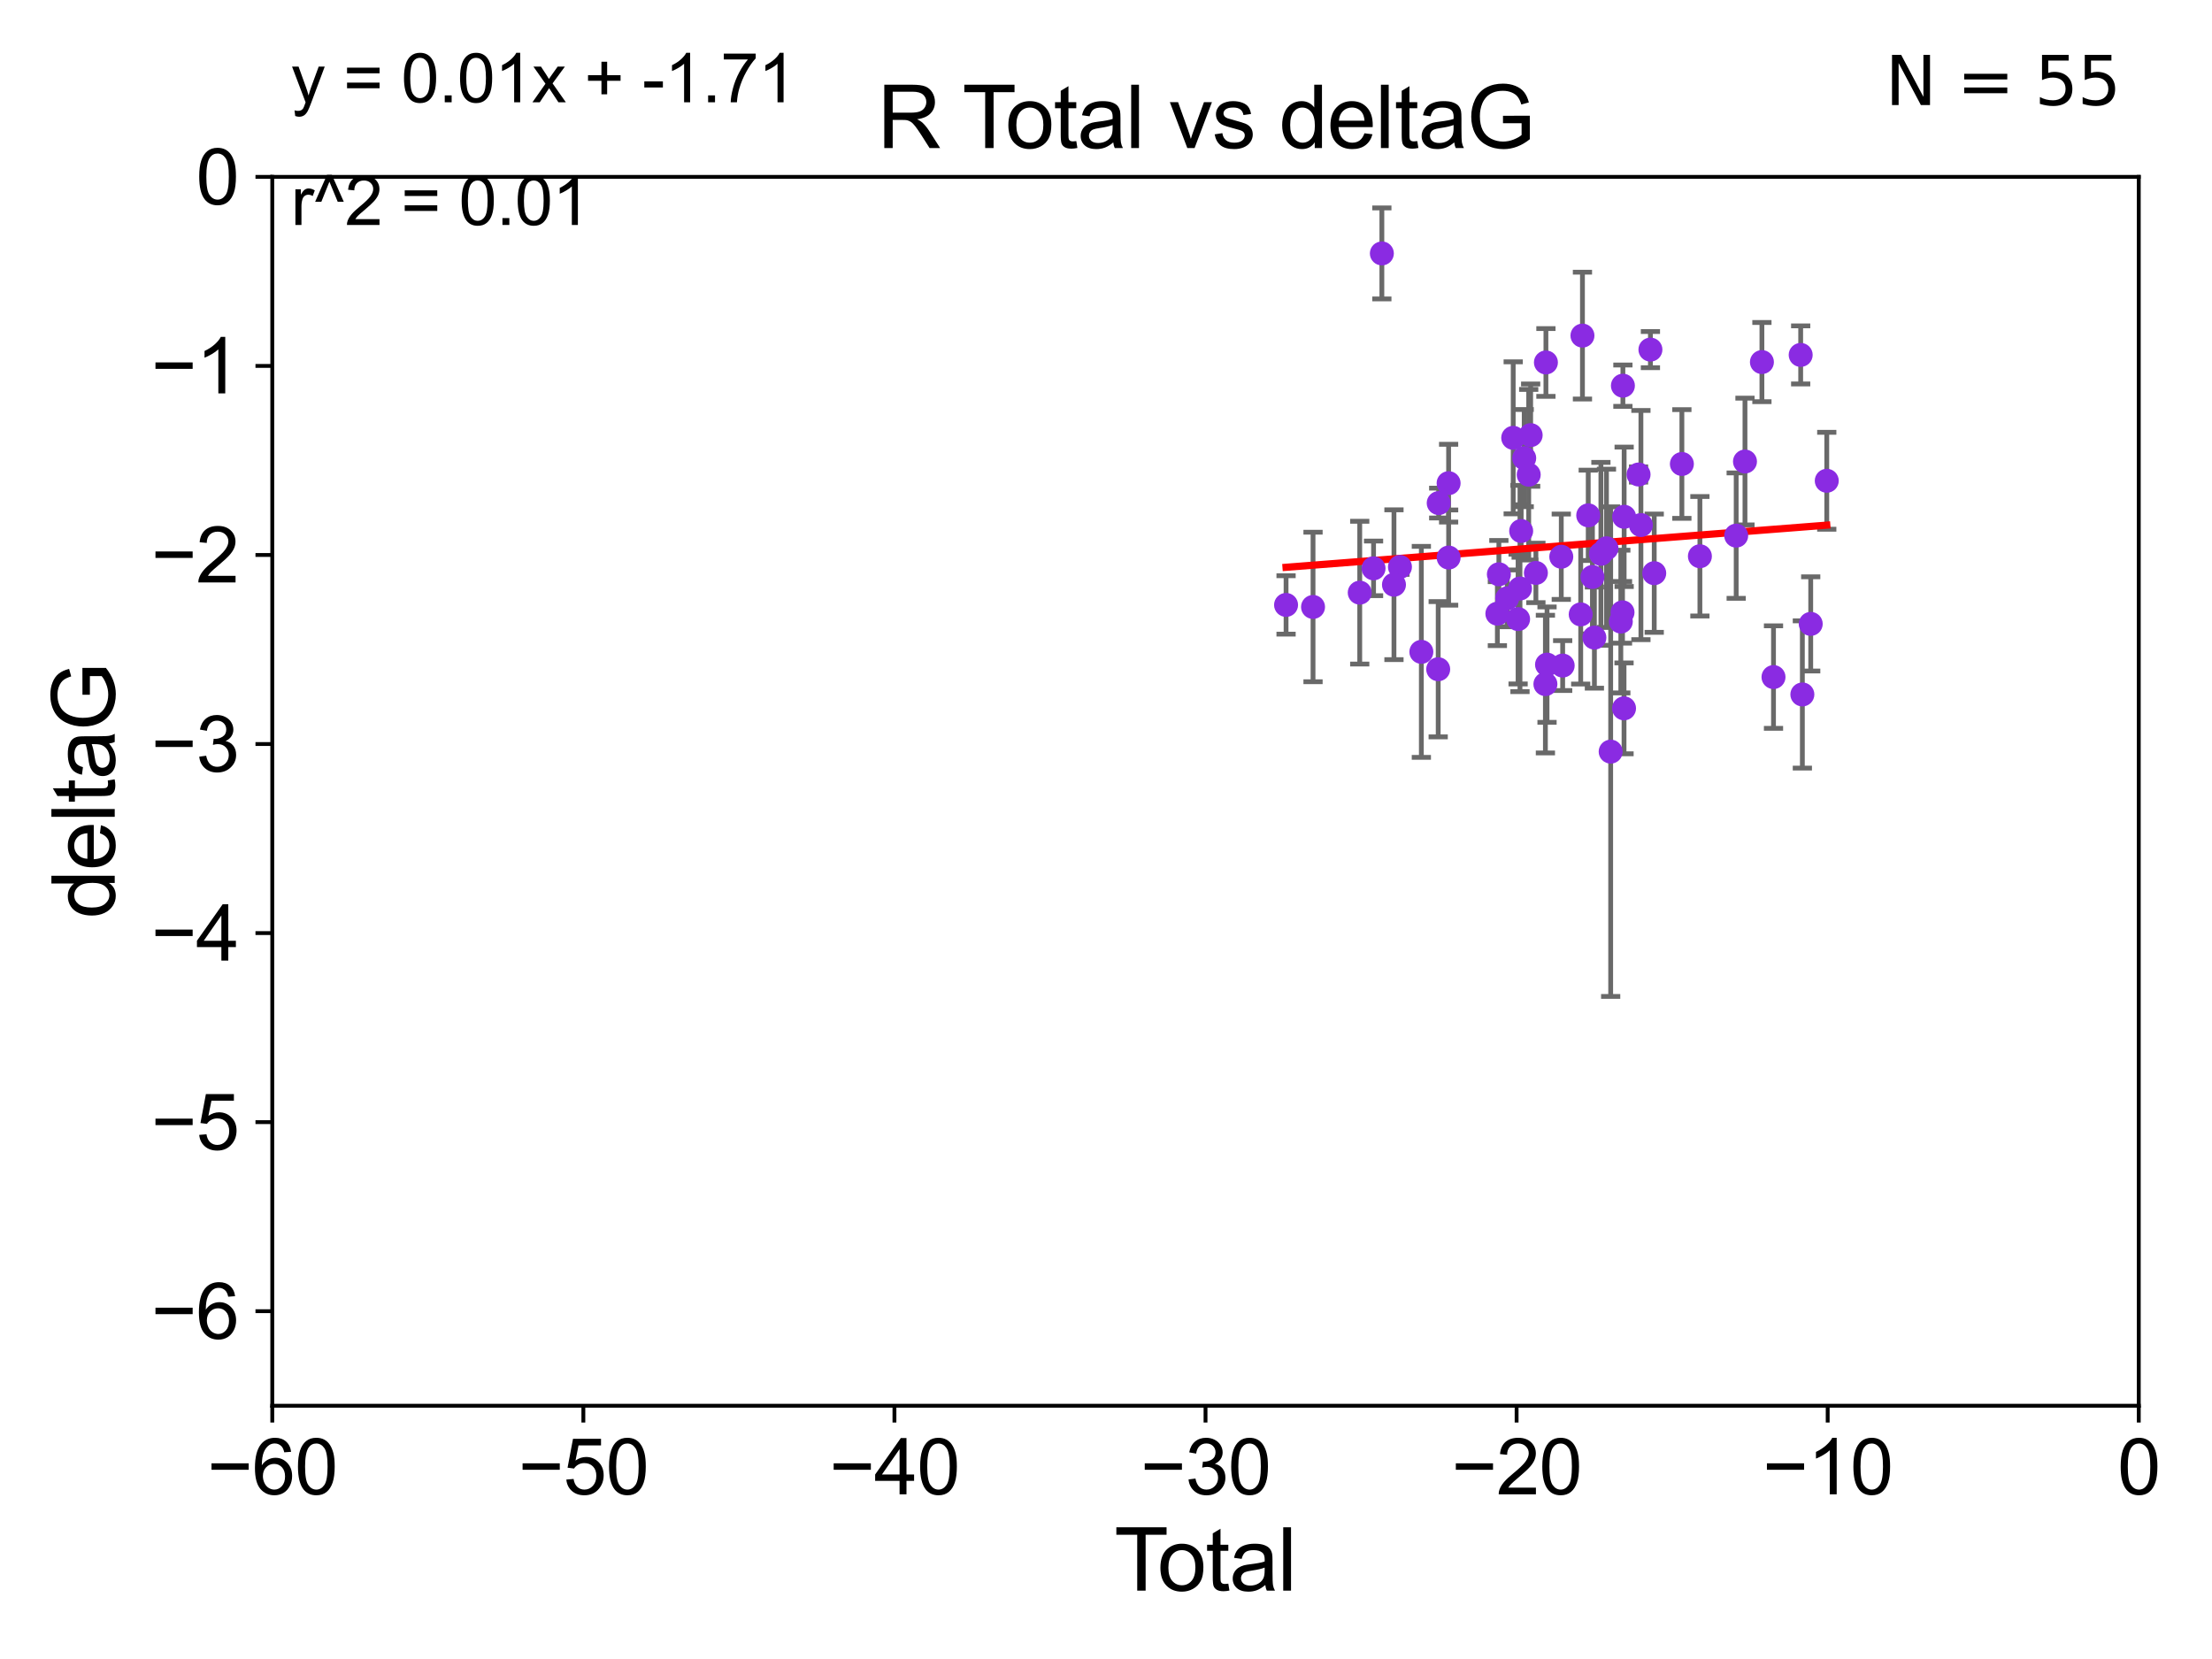 <?xml version="1.0" encoding="utf-8" standalone="no"?>
<!DOCTYPE svg PUBLIC "-//W3C//DTD SVG 1.1//EN"
  "http://www.w3.org/Graphics/SVG/1.1/DTD/svg11.dtd">
<svg xmlns:xlink="http://www.w3.org/1999/xlink" width="460.8pt" height="345.6pt" viewBox="0 0 460.8 345.6" xmlns="http://www.w3.org/2000/svg" version="1.1">
 <defs>
  <style type="text/css">*{stroke-linejoin: round; stroke-linecap: butt}</style>
 </defs>
 <g id="figure_1">
  <g id="patch_1">
   <path d="M 0 345.6 
L 460.8 345.6 
L 460.8 0 
L 0 0 
z
" style="fill: #ffffff"/>
  </g>
  <g id="axes_1">
   <g id="patch_2">
    <path d="M 56.72 292.84 
L 445.545 292.84 
L 445.545 36.842 
L 56.72 36.842 
z
" style="fill: #ffffff"/>
   </g>
   <g id="PathCollection_1">
    <defs>
     <path id="m595a3f036a" d="M 0 1.118 
C 0.297 1.118 0.581 1 0.791 0.791 
C 1 0.581 1.118 0.297 1.118 0 
C 1.118 -0.297 1 -0.581 0.791 -0.791 
C 0.581 -1 0.297 -1.118 0 -1.118 
C -0.297 -1.118 -0.581 -1 -0.791 -0.791 
C -1 -0.581 -1.118 -0.297 -1.118 0 
C -1.118 0.297 -1 0.581 -0.791 0.791 
C -0.581 1 -0.297 1.118 0 1.118 
z
" style="stroke: #8a2be2"/>
    </defs>
    <g clip-path="url(#p7a38d9aa46)">
     <use xlink:href="#m595a3f036a" x="267.91" y="126.019" style="fill: #8a2be2; stroke: #8a2be2"/>
     <use xlink:href="#m595a3f036a" x="273.529" y="126.441" style="fill: #8a2be2; stroke: #8a2be2"/>
     <use xlink:href="#m595a3f036a" x="283.258" y="123.459" style="fill: #8a2be2; stroke: #8a2be2"/>
     <use xlink:href="#m595a3f036a" x="286.137" y="118.397" style="fill: #8a2be2; stroke: #8a2be2"/>
     <use xlink:href="#m595a3f036a" x="287.867" y="52.793" style="fill: #8a2be2; stroke: #8a2be2"/>
     <use xlink:href="#m595a3f036a" x="290.389" y="121.808" style="fill: #8a2be2; stroke: #8a2be2"/>
     <use xlink:href="#m595a3f036a" x="291.636" y="118.102" style="fill: #8a2be2; stroke: #8a2be2"/>
     <use xlink:href="#m595a3f036a" x="296.093" y="135.794" style="fill: #8a2be2; stroke: #8a2be2"/>
     <use xlink:href="#m595a3f036a" x="299.603" y="139.415" style="fill: #8a2be2; stroke: #8a2be2"/>
     <use xlink:href="#m595a3f036a" x="299.709" y="104.799" style="fill: #8a2be2; stroke: #8a2be2"/>
     <use xlink:href="#m595a3f036a" x="301.773" y="100.653" style="fill: #8a2be2; stroke: #8a2be2"/>
     <use xlink:href="#m595a3f036a" x="301.778" y="116.15" style="fill: #8a2be2; stroke: #8a2be2"/>
     <use xlink:href="#m595a3f036a" x="311.93" y="127.838" style="fill: #8a2be2; stroke: #8a2be2"/>
     <use xlink:href="#m595a3f036a" x="312.243" y="119.635" style="fill: #8a2be2; stroke: #8a2be2"/>
     <use xlink:href="#m595a3f036a" x="313.977" y="124.643" style="fill: #8a2be2; stroke: #8a2be2"/>
     <use xlink:href="#m595a3f036a" x="315.229" y="91.208" style="fill: #8a2be2; stroke: #8a2be2"/>
     <use xlink:href="#m595a3f036a" x="316.248" y="128.967" style="fill: #8a2be2; stroke: #8a2be2"/>
     <use xlink:href="#m595a3f036a" x="316.641" y="122.595" style="fill: #8a2be2; stroke: #8a2be2"/>
     <use xlink:href="#m595a3f036a" x="316.887" y="110.618" style="fill: #8a2be2; stroke: #8a2be2"/>
     <use xlink:href="#m595a3f036a" x="317.52" y="95.436" style="fill: #8a2be2; stroke: #8a2be2"/>
     <use xlink:href="#m595a3f036a" x="318.458" y="98.891" style="fill: #8a2be2; stroke: #8a2be2"/>
     <use xlink:href="#m595a3f036a" x="318.865" y="90.649" style="fill: #8a2be2; stroke: #8a2be2"/>
     <use xlink:href="#m595a3f036a" x="319.955" y="119.35" style="fill: #8a2be2; stroke: #8a2be2"/>
     <use xlink:href="#m595a3f036a" x="321.936" y="142.51" style="fill: #8a2be2; stroke: #8a2be2"/>
     <use xlink:href="#m595a3f036a" x="322.043" y="75.506" style="fill: #8a2be2; stroke: #8a2be2"/>
     <use xlink:href="#m595a3f036a" x="322.274" y="138.455" style="fill: #8a2be2; stroke: #8a2be2"/>
     <use xlink:href="#m595a3f036a" x="325.242" y="115.977" style="fill: #8a2be2; stroke: #8a2be2"/>
     <use xlink:href="#m595a3f036a" x="325.532" y="138.651" style="fill: #8a2be2; stroke: #8a2be2"/>
     <use xlink:href="#m595a3f036a" x="329.291" y="127.99" style="fill: #8a2be2; stroke: #8a2be2"/>
     <use xlink:href="#m595a3f036a" x="329.654" y="69.913" style="fill: #8a2be2; stroke: #8a2be2"/>
     <use xlink:href="#m595a3f036a" x="330.857" y="107.357" style="fill: #8a2be2; stroke: #8a2be2"/>
     <use xlink:href="#m595a3f036a" x="331.733" y="120.194" style="fill: #8a2be2; stroke: #8a2be2"/>
     <use xlink:href="#m595a3f036a" x="332.143" y="132.824" style="fill: #8a2be2; stroke: #8a2be2"/>
     <use xlink:href="#m595a3f036a" x="333.497" y="115.373" style="fill: #8a2be2; stroke: #8a2be2"/>
     <use xlink:href="#m595a3f036a" x="334.653" y="114.221" style="fill: #8a2be2; stroke: #8a2be2"/>
     <use xlink:href="#m595a3f036a" x="335.532" y="156.579" style="fill: #8a2be2; stroke: #8a2be2"/>
     <use xlink:href="#m595a3f036a" x="337.646" y="129.483" style="fill: #8a2be2; stroke: #8a2be2"/>
     <use xlink:href="#m595a3f036a" x="337.999" y="127.559" style="fill: #8a2be2; stroke: #8a2be2"/>
     <use xlink:href="#m595a3f036a" x="338.08" y="80.345" style="fill: #8a2be2; stroke: #8a2be2"/>
     <use xlink:href="#m595a3f036a" x="338.316" y="147.562" style="fill: #8a2be2; stroke: #8a2be2"/>
     <use xlink:href="#m595a3f036a" x="338.339" y="107.658" style="fill: #8a2be2; stroke: #8a2be2"/>
     <use xlink:href="#m595a3f036a" x="341.342" y="98.847" style="fill: #8a2be2; stroke: #8a2be2"/>
     <use xlink:href="#m595a3f036a" x="341.834" y="109.378" style="fill: #8a2be2; stroke: #8a2be2"/>
     <use xlink:href="#m595a3f036a" x="343.813" y="72.829" style="fill: #8a2be2; stroke: #8a2be2"/>
     <use xlink:href="#m595a3f036a" x="344.607" y="119.405" style="fill: #8a2be2; stroke: #8a2be2"/>
     <use xlink:href="#m595a3f036a" x="350.366" y="96.656" style="fill: #8a2be2; stroke: #8a2be2"/>
     <use xlink:href="#m595a3f036a" x="354.121" y="115.877" style="fill: #8a2be2; stroke: #8a2be2"/>
     <use xlink:href="#m595a3f036a" x="361.68" y="111.582" style="fill: #8a2be2; stroke: #8a2be2"/>
     <use xlink:href="#m595a3f036a" x="363.511" y="96.143" style="fill: #8a2be2; stroke: #8a2be2"/>
     <use xlink:href="#m595a3f036a" x="367.039" y="75.425" style="fill: #8a2be2; stroke: #8a2be2"/>
     <use xlink:href="#m595a3f036a" x="369.453" y="141.045" style="fill: #8a2be2; stroke: #8a2be2"/>
     <use xlink:href="#m595a3f036a" x="375.115" y="73.936" style="fill: #8a2be2; stroke: #8a2be2"/>
     <use xlink:href="#m595a3f036a" x="375.465" y="144.667" style="fill: #8a2be2; stroke: #8a2be2"/>
     <use xlink:href="#m595a3f036a" x="377.206" y="129.968" style="fill: #8a2be2; stroke: #8a2be2"/>
     <use xlink:href="#m595a3f036a" x="380.549" y="100.154" style="fill: #8a2be2; stroke: #8a2be2"/>
    </g>
   </g>
   <g id="matplotlib.axis_1">
    <g id="xtick_1">
     <g id="line2d_1">
      <defs>
       <path id="mcd495caa0a" d="M 0 0 
L 0 3.5 
" style="stroke: #000000; stroke-width: 0.8"/>
      </defs>
      <g>
       <use xlink:href="#mcd495caa0a" x="56.72" y="292.84" style="stroke: #000000; stroke-width: 0.8"/>
      </g>
     </g>
     <g id="text_1">
      <!-- −60 -->
      <g transform="translate(43.15 311.293)scale(0.16 -0.16)">
       <defs>
        <path id="ArialMT-2212" d="M 3381 1997 
L 356 1997 
L 356 2522 
L 3381 2522 
L 3381 1997 
z
" transform="scale(0.016)"/>
        <path id="ArialMT-36" d="M 3184 3459 
L 2625 3416 
Q 2550 3747 2413 3897 
Q 2184 4138 1850 4138 
Q 1581 4138 1378 3988 
Q 1113 3794 959 3422 
Q 806 3050 800 2363 
Q 1003 2672 1297 2822 
Q 1591 2972 1913 2972 
Q 2475 2972 2870 2558 
Q 3266 2144 3266 1488 
Q 3266 1056 3080 686 
Q 2894 316 2569 119 
Q 2244 -78 1831 -78 
Q 1128 -78 684 439 
Q 241 956 241 2144 
Q 241 3472 731 4075 
Q 1159 4600 1884 4600 
Q 2425 4600 2770 4297 
Q 3116 3994 3184 3459 
z
M 888 1484 
Q 888 1194 1011 928 
Q 1134 663 1356 523 
Q 1578 384 1822 384 
Q 2178 384 2434 671 
Q 2691 959 2691 1453 
Q 2691 1928 2437 2201 
Q 2184 2475 1800 2475 
Q 1419 2475 1153 2201 
Q 888 1928 888 1484 
z
" transform="scale(0.016)"/>
        <path id="ArialMT-30" d="M 266 2259 
Q 266 3072 433 3567 
Q 600 4063 929 4331 
Q 1259 4600 1759 4600 
Q 2128 4600 2406 4451 
Q 2684 4303 2865 4023 
Q 3047 3744 3150 3342 
Q 3253 2941 3253 2259 
Q 3253 1453 3087 958 
Q 2922 463 2592 192 
Q 2263 -78 1759 -78 
Q 1097 -78 719 397 
Q 266 969 266 2259 
z
M 844 2259 
Q 844 1131 1108 757 
Q 1372 384 1759 384 
Q 2147 384 2411 759 
Q 2675 1134 2675 2259 
Q 2675 3391 2411 3762 
Q 2147 4134 1753 4134 
Q 1366 4134 1134 3806 
Q 844 3388 844 2259 
z
" transform="scale(0.016)"/>
       </defs>
       <use xlink:href="#ArialMT-2212"/>
       <use xlink:href="#ArialMT-36" x="58.398"/>
       <use xlink:href="#ArialMT-30" x="114.014"/>
      </g>
     </g>
    </g>
    <g id="xtick_2">
     <g id="line2d_2">
      <g>
       <use xlink:href="#mcd495caa0a" x="121.524" y="292.84" style="stroke: #000000; stroke-width: 0.8"/>
      </g>
     </g>
     <g id="text_2">
      <!-- −50 -->
      <g transform="translate(107.954 311.293)scale(0.16 -0.16)">
       <defs>
        <path id="ArialMT-35" d="M 266 1200 
L 856 1250 
Q 922 819 1161 601 
Q 1400 384 1738 384 
Q 2144 384 2425 690 
Q 2706 997 2706 1503 
Q 2706 1984 2436 2262 
Q 2166 2541 1728 2541 
Q 1456 2541 1237 2417 
Q 1019 2294 894 2097 
L 366 2166 
L 809 4519 
L 3088 4519 
L 3088 3981 
L 1259 3981 
L 1013 2750 
Q 1425 3038 1878 3038 
Q 2478 3038 2890 2622 
Q 3303 2206 3303 1553 
Q 3303 931 2941 478 
Q 2500 -78 1738 -78 
Q 1113 -78 717 272 
Q 322 622 266 1200 
z
" transform="scale(0.016)"/>
       </defs>
       <use xlink:href="#ArialMT-2212"/>
       <use xlink:href="#ArialMT-35" x="58.398"/>
       <use xlink:href="#ArialMT-30" x="114.014"/>
      </g>
     </g>
    </g>
    <g id="xtick_3">
     <g id="line2d_3">
      <g>
       <use xlink:href="#mcd495caa0a" x="186.328" y="292.84" style="stroke: #000000; stroke-width: 0.8"/>
      </g>
     </g>
     <g id="text_3">
      <!-- −40 -->
      <g transform="translate(172.758 311.293)scale(0.16 -0.16)">
       <defs>
        <path id="ArialMT-34" d="M 2069 0 
L 2069 1097 
L 81 1097 
L 81 1613 
L 2172 4581 
L 2631 4581 
L 2631 1613 
L 3250 1613 
L 3250 1097 
L 2631 1097 
L 2631 0 
L 2069 0 
z
M 2069 1613 
L 2069 3678 
L 634 1613 
L 2069 1613 
z
" transform="scale(0.016)"/>
       </defs>
       <use xlink:href="#ArialMT-2212"/>
       <use xlink:href="#ArialMT-34" x="58.398"/>
       <use xlink:href="#ArialMT-30" x="114.014"/>
      </g>
     </g>
    </g>
    <g id="xtick_4">
     <g id="line2d_4">
      <g>
       <use xlink:href="#mcd495caa0a" x="251.132" y="292.84" style="stroke: #000000; stroke-width: 0.8"/>
      </g>
     </g>
     <g id="text_4">
      <!-- −30 -->
      <g transform="translate(237.562 311.293)scale(0.16 -0.16)">
       <defs>
        <path id="ArialMT-33" d="M 269 1209 
L 831 1284 
Q 928 806 1161 595 
Q 1394 384 1728 384 
Q 2125 384 2398 659 
Q 2672 934 2672 1341 
Q 2672 1728 2419 1979 
Q 2166 2231 1775 2231 
Q 1616 2231 1378 2169 
L 1441 2663 
Q 1497 2656 1531 2656 
Q 1891 2656 2178 2843 
Q 2466 3031 2466 3422 
Q 2466 3731 2256 3934 
Q 2047 4138 1716 4138 
Q 1388 4138 1169 3931 
Q 950 3725 888 3313 
L 325 3413 
Q 428 3978 793 4289 
Q 1159 4600 1703 4600 
Q 2078 4600 2393 4439 
Q 2709 4278 2876 4000 
Q 3044 3722 3044 3409 
Q 3044 3113 2884 2869 
Q 2725 2625 2413 2481 
Q 2819 2388 3044 2092 
Q 3269 1797 3269 1353 
Q 3269 753 2831 336 
Q 2394 -81 1725 -81 
Q 1122 -81 723 278 
Q 325 638 269 1209 
z
" transform="scale(0.016)"/>
       </defs>
       <use xlink:href="#ArialMT-2212"/>
       <use xlink:href="#ArialMT-33" x="58.398"/>
       <use xlink:href="#ArialMT-30" x="114.014"/>
      </g>
     </g>
    </g>
    <g id="xtick_5">
     <g id="line2d_5">
      <g>
       <use xlink:href="#mcd495caa0a" x="315.937" y="292.84" style="stroke: #000000; stroke-width: 0.8"/>
      </g>
     </g>
     <g id="text_5">
      <!-- −20 -->
      <g transform="translate(302.367 311.293)scale(0.16 -0.16)">
       <defs>
        <path id="ArialMT-32" d="M 3222 541 
L 3222 0 
L 194 0 
Q 188 203 259 391 
Q 375 700 629 1000 
Q 884 1300 1366 1694 
Q 2113 2306 2375 2664 
Q 2638 3022 2638 3341 
Q 2638 3675 2398 3904 
Q 2159 4134 1775 4134 
Q 1369 4134 1125 3890 
Q 881 3647 878 3216 
L 300 3275 
Q 359 3922 746 4261 
Q 1134 4600 1788 4600 
Q 2447 4600 2831 4234 
Q 3216 3869 3216 3328 
Q 3216 3053 3103 2787 
Q 2991 2522 2730 2228 
Q 2469 1934 1863 1422 
Q 1356 997 1212 845 
Q 1069 694 975 541 
L 3222 541 
z
" transform="scale(0.016)"/>
       </defs>
       <use xlink:href="#ArialMT-2212"/>
       <use xlink:href="#ArialMT-32" x="58.398"/>
       <use xlink:href="#ArialMT-30" x="114.014"/>
      </g>
     </g>
    </g>
    <g id="xtick_6">
     <g id="line2d_6">
      <g>
       <use xlink:href="#mcd495caa0a" x="380.741" y="292.84" style="stroke: #000000; stroke-width: 0.8"/>
      </g>
     </g>
     <g id="text_6">
      <!-- −10 -->
      <g transform="translate(367.171 311.293)scale(0.16 -0.16)">
       <defs>
        <path id="ArialMT-31" d="M 2384 0 
L 1822 0 
L 1822 3584 
Q 1619 3391 1289 3197 
Q 959 3003 697 2906 
L 697 3450 
Q 1169 3672 1522 3987 
Q 1875 4303 2022 4600 
L 2384 4600 
L 2384 0 
z
" transform="scale(0.016)"/>
       </defs>
       <use xlink:href="#ArialMT-2212"/>
       <use xlink:href="#ArialMT-31" x="58.398"/>
       <use xlink:href="#ArialMT-30" x="114.014"/>
      </g>
     </g>
    </g>
    <g id="xtick_7">
     <g id="line2d_7">
      <g>
       <use xlink:href="#mcd495caa0a" x="445.545" y="292.84" style="stroke: #000000; stroke-width: 0.8"/>
      </g>
     </g>
     <g id="text_7">
      <!-- 0 -->
      <g transform="translate(441.096 311.293)scale(0.16 -0.16)">
       <use xlink:href="#ArialMT-30"/>
      </g>
     </g>
    </g>
    <g id="text_8">
     <!-- Total -->
     <g transform="translate(232.127 331.357)scale(0.18 -0.18)">
      <defs>
       <path id="ArialMT-54" d="M 1659 0 
L 1659 4041 
L 150 4041 
L 150 4581 
L 3781 4581 
L 3781 4041 
L 2266 4041 
L 2266 0 
L 1659 0 
z
" transform="scale(0.016)"/>
       <path id="ArialMT-6f" d="M 213 1659 
Q 213 2581 725 3025 
Q 1153 3394 1769 3394 
Q 2453 3394 2887 2945 
Q 3322 2497 3322 1706 
Q 3322 1066 3130 698 
Q 2938 331 2570 128 
Q 2203 -75 1769 -75 
Q 1072 -75 642 372 
Q 213 819 213 1659 
z
M 791 1659 
Q 791 1022 1069 705 
Q 1347 388 1769 388 
Q 2188 388 2466 706 
Q 2744 1025 2744 1678 
Q 2744 2294 2464 2611 
Q 2184 2928 1769 2928 
Q 1347 2928 1069 2612 
Q 791 2297 791 1659 
z
" transform="scale(0.016)"/>
       <path id="ArialMT-74" d="M 1650 503 
L 1731 6 
Q 1494 -44 1306 -44 
Q 1000 -44 831 53 
Q 663 150 594 308 
Q 525 466 525 972 
L 525 2881 
L 113 2881 
L 113 3319 
L 525 3319 
L 525 4141 
L 1084 4478 
L 1084 3319 
L 1650 3319 
L 1650 2881 
L 1084 2881 
L 1084 941 
Q 1084 700 1114 631 
Q 1144 563 1211 522 
Q 1278 481 1403 481 
Q 1497 481 1650 503 
z
" transform="scale(0.016)"/>
       <path id="ArialMT-61" d="M 2588 409 
Q 2275 144 1986 34 
Q 1697 -75 1366 -75 
Q 819 -75 525 192 
Q 231 459 231 875 
Q 231 1119 342 1320 
Q 453 1522 633 1644 
Q 813 1766 1038 1828 
Q 1203 1872 1538 1913 
Q 2219 1994 2541 2106 
Q 2544 2222 2544 2253 
Q 2544 2597 2384 2738 
Q 2169 2928 1744 2928 
Q 1347 2928 1158 2789 
Q 969 2650 878 2297 
L 328 2372 
Q 403 2725 575 2942 
Q 747 3159 1072 3276 
Q 1397 3394 1825 3394 
Q 2250 3394 2515 3294 
Q 2781 3194 2906 3042 
Q 3031 2891 3081 2659 
Q 3109 2516 3109 2141 
L 3109 1391 
Q 3109 606 3145 398 
Q 3181 191 3288 0 
L 2700 0 
Q 2613 175 2588 409 
z
M 2541 1666 
Q 2234 1541 1622 1453 
Q 1275 1403 1131 1340 
Q 988 1278 909 1158 
Q 831 1038 831 891 
Q 831 666 1001 516 
Q 1172 366 1500 366 
Q 1825 366 2078 508 
Q 2331 650 2450 897 
Q 2541 1088 2541 1459 
L 2541 1666 
z
" transform="scale(0.016)"/>
       <path id="ArialMT-6c" d="M 409 0 
L 409 4581 
L 972 4581 
L 972 0 
L 409 0 
z
" transform="scale(0.016)"/>
      </defs>
      <use xlink:href="#ArialMT-54"/>
      <use xlink:href="#ArialMT-6f" x="49.959"/>
      <use xlink:href="#ArialMT-74" x="105.574"/>
      <use xlink:href="#ArialMT-61" x="133.357"/>
      <use xlink:href="#ArialMT-6c" x="188.973"/>
     </g>
    </g>
   </g>
   <g id="matplotlib.axis_2">
    <g id="ytick_1">
     <g id="line2d_8">
      <defs>
       <path id="m921e188ff3" d="M 0 0 
L -3.5 0 
" style="stroke: #000000; stroke-width: 0.8"/>
      </defs>
      <g>
       <use xlink:href="#m921e188ff3" x="56.72" y="273.148" style="stroke: #000000; stroke-width: 0.8"/>
      </g>
     </g>
     <g id="text_9">
      <!-- −6 -->
      <g transform="translate(31.477 278.874)scale(0.16 -0.16)">
       <use xlink:href="#ArialMT-2212"/>
       <use xlink:href="#ArialMT-36" x="58.398"/>
      </g>
     </g>
    </g>
    <g id="ytick_2">
     <g id="line2d_9">
      <g>
       <use xlink:href="#m921e188ff3" x="56.72" y="233.764" style="stroke: #000000; stroke-width: 0.8"/>
      </g>
     </g>
     <g id="text_10">
      <!-- −5 -->
      <g transform="translate(31.477 239.49)scale(0.16 -0.16)">
       <use xlink:href="#ArialMT-2212"/>
       <use xlink:href="#ArialMT-35" x="58.398"/>
      </g>
     </g>
    </g>
    <g id="ytick_3">
     <g id="line2d_10">
      <g>
       <use xlink:href="#m921e188ff3" x="56.72" y="194.379" style="stroke: #000000; stroke-width: 0.8"/>
      </g>
     </g>
     <g id="text_11">
      <!-- −4 -->
      <g transform="translate(31.477 200.106)scale(0.16 -0.16)">
       <use xlink:href="#ArialMT-2212"/>
       <use xlink:href="#ArialMT-34" x="58.398"/>
      </g>
     </g>
    </g>
    <g id="ytick_4">
     <g id="line2d_11">
      <g>
       <use xlink:href="#m921e188ff3" x="56.72" y="154.995" style="stroke: #000000; stroke-width: 0.8"/>
      </g>
     </g>
     <g id="text_12">
      <!-- −3 -->
      <g transform="translate(31.477 160.721)scale(0.16 -0.16)">
       <use xlink:href="#ArialMT-2212"/>
       <use xlink:href="#ArialMT-33" x="58.398"/>
      </g>
     </g>
    </g>
    <g id="ytick_5">
     <g id="line2d_12">
      <g>
       <use xlink:href="#m921e188ff3" x="56.72" y="115.611" style="stroke: #000000; stroke-width: 0.8"/>
      </g>
     </g>
     <g id="text_13">
      <!-- −2 -->
      <g transform="translate(31.477 121.337)scale(0.16 -0.16)">
       <use xlink:href="#ArialMT-2212"/>
       <use xlink:href="#ArialMT-32" x="58.398"/>
      </g>
     </g>
    </g>
    <g id="ytick_6">
     <g id="line2d_13">
      <g>
       <use xlink:href="#m921e188ff3" x="56.72" y="76.226" style="stroke: #000000; stroke-width: 0.8"/>
      </g>
     </g>
     <g id="text_14">
      <!-- −1 -->
      <g transform="translate(31.477 81.953)scale(0.16 -0.16)">
       <use xlink:href="#ArialMT-2212"/>
       <use xlink:href="#ArialMT-31" x="58.398"/>
      </g>
     </g>
    </g>
    <g id="ytick_7">
     <g id="line2d_14">
      <g>
       <use xlink:href="#m921e188ff3" x="56.72" y="36.842" style="stroke: #000000; stroke-width: 0.8"/>
      </g>
     </g>
     <g id="text_15">
      <!-- 0 -->
      <g transform="translate(40.822 42.568)scale(0.16 -0.16)">
       <use xlink:href="#ArialMT-30"/>
      </g>
     </g>
    </g>
    <g id="text_16">
     <!-- deltaG -->
     <g transform="translate(23.9 191.356)rotate(-90)scale(0.18 -0.18)">
      <defs>
       <path id="ArialMT-64" d="M 2575 0 
L 2575 419 
Q 2259 -75 1647 -75 
Q 1250 -75 917 144 
Q 584 363 401 755 
Q 219 1147 219 1656 
Q 219 2153 384 2558 
Q 550 2963 881 3178 
Q 1213 3394 1622 3394 
Q 1922 3394 2156 3267 
Q 2391 3141 2538 2938 
L 2538 4581 
L 3097 4581 
L 3097 0 
L 2575 0 
z
M 797 1656 
Q 797 1019 1065 703 
Q 1334 388 1700 388 
Q 2069 388 2326 689 
Q 2584 991 2584 1609 
Q 2584 2291 2321 2609 
Q 2059 2928 1675 2928 
Q 1300 2928 1048 2622 
Q 797 2316 797 1656 
z
" transform="scale(0.016)"/>
       <path id="ArialMT-65" d="M 2694 1069 
L 3275 997 
Q 3138 488 2766 206 
Q 2394 -75 1816 -75 
Q 1088 -75 661 373 
Q 234 822 234 1631 
Q 234 2469 665 2931 
Q 1097 3394 1784 3394 
Q 2450 3394 2872 2941 
Q 3294 2488 3294 1666 
Q 3294 1616 3291 1516 
L 816 1516 
Q 847 969 1125 678 
Q 1403 388 1819 388 
Q 2128 388 2347 550 
Q 2566 713 2694 1069 
z
M 847 1978 
L 2700 1978 
Q 2663 2397 2488 2606 
Q 2219 2931 1791 2931 
Q 1403 2931 1139 2672 
Q 875 2413 847 1978 
z
" transform="scale(0.016)"/>
       <path id="ArialMT-47" d="M 2638 1797 
L 2638 2334 
L 4578 2338 
L 4578 638 
Q 4131 281 3656 101 
Q 3181 -78 2681 -78 
Q 2006 -78 1454 211 
Q 903 500 622 1047 
Q 341 1594 341 2269 
Q 341 2938 620 3517 
Q 900 4097 1425 4378 
Q 1950 4659 2634 4659 
Q 3131 4659 3532 4498 
Q 3934 4338 4162 4050 
Q 4391 3763 4509 3300 
L 3963 3150 
Q 3859 3500 3706 3700 
Q 3553 3900 3268 4020 
Q 2984 4141 2638 4141 
Q 2222 4141 1919 4014 
Q 1616 3888 1430 3681 
Q 1244 3475 1141 3228 
Q 966 2803 966 2306 
Q 966 1694 1177 1281 
Q 1388 869 1791 669 
Q 2194 469 2647 469 
Q 3041 469 3416 620 
Q 3791 772 3984 944 
L 3984 1797 
L 2638 1797 
z
" transform="scale(0.016)"/>
      </defs>
      <use xlink:href="#ArialMT-64"/>
      <use xlink:href="#ArialMT-65" x="55.615"/>
      <use xlink:href="#ArialMT-6c" x="111.23"/>
      <use xlink:href="#ArialMT-74" x="133.447"/>
      <use xlink:href="#ArialMT-61" x="161.23"/>
      <use xlink:href="#ArialMT-47" x="216.846"/>
     </g>
    </g>
   </g>
   <g id="LineCollection_1">
    <path d="M 267.91 132.102 
L 267.91 119.935 
" clip-path="url(#p7a38d9aa46)" style="fill: none; stroke: #696969"/>
    <path d="M 273.529 142.015 
L 273.529 110.868 
" clip-path="url(#p7a38d9aa46)" style="fill: none; stroke: #696969"/>
    <path d="M 283.258 138.329 
L 283.258 108.589 
" clip-path="url(#p7a38d9aa46)" style="fill: none; stroke: #696969"/>
    <path d="M 286.137 124.086 
L 286.137 112.708 
" clip-path="url(#p7a38d9aa46)" style="fill: none; stroke: #696969"/>
    <path d="M 287.867 62.272 
L 287.867 43.315 
" clip-path="url(#p7a38d9aa46)" style="fill: none; stroke: #696969"/>
    <path d="M 290.389 137.41 
L 290.389 106.206 
" clip-path="url(#p7a38d9aa46)" style="fill: none; stroke: #696969"/>
    <path d="M 291.636 119.656 
L 291.636 116.549 
" clip-path="url(#p7a38d9aa46)" style="fill: none; stroke: #696969"/>
    <path d="M 296.093 157.772 
L 296.093 113.816 
" clip-path="url(#p7a38d9aa46)" style="fill: none; stroke: #696969"/>
    <path d="M 299.603 153.503 
L 299.603 125.327 
" clip-path="url(#p7a38d9aa46)" style="fill: none; stroke: #696969"/>
    <path d="M 299.709 107.907 
L 299.709 101.691 
" clip-path="url(#p7a38d9aa46)" style="fill: none; stroke: #696969"/>
    <path d="M 301.773 108.751 
L 301.773 92.554 
" clip-path="url(#p7a38d9aa46)" style="fill: none; stroke: #696969"/>
    <path d="M 301.778 126.068 
L 301.778 106.233 
" clip-path="url(#p7a38d9aa46)" style="fill: none; stroke: #696969"/>
    <path d="M 311.93 134.496 
L 311.93 121.179 
" clip-path="url(#p7a38d9aa46)" style="fill: none; stroke: #696969"/>
    <path d="M 312.243 126.683 
L 312.243 112.586 
" clip-path="url(#p7a38d9aa46)" style="fill: none; stroke: #696969"/>
    <path d="M 313.977 130.558 
L 313.977 118.729 
" clip-path="url(#p7a38d9aa46)" style="fill: none; stroke: #696969"/>
    <path d="M 315.229 107.042 
L 315.229 75.374 
" clip-path="url(#p7a38d9aa46)" style="fill: none; stroke: #696969"/>
    <path d="M 316.248 142.48 
L 316.248 115.455 
" clip-path="url(#p7a38d9aa46)" style="fill: none; stroke: #696969"/>
    <path d="M 316.641 144.076 
L 316.641 101.114 
" clip-path="url(#p7a38d9aa46)" style="fill: none; stroke: #696969"/>
    <path d="M 316.887 116.088 
L 316.887 105.147 
" clip-path="url(#p7a38d9aa46)" style="fill: none; stroke: #696969"/>
    <path d="M 317.52 105.561 
L 317.52 85.31 
" clip-path="url(#p7a38d9aa46)" style="fill: none; stroke: #696969"/>
    <path d="M 318.458 116.656 
L 318.458 81.125 
" clip-path="url(#p7a38d9aa46)" style="fill: none; stroke: #696969"/>
    <path d="M 318.865 101.304 
L 318.865 79.994 
" clip-path="url(#p7a38d9aa46)" style="fill: none; stroke: #696969"/>
    <path d="M 319.955 125.543 
L 319.955 113.157 
" clip-path="url(#p7a38d9aa46)" style="fill: none; stroke: #696969"/>
    <path d="M 321.936 156.85 
L 321.936 128.171 
" clip-path="url(#p7a38d9aa46)" style="fill: none; stroke: #696969"/>
    <path d="M 322.043 82.565 
L 322.043 68.447 
" clip-path="url(#p7a38d9aa46)" style="fill: none; stroke: #696969"/>
    <path d="M 322.274 150.472 
L 322.274 126.439 
" clip-path="url(#p7a38d9aa46)" style="fill: none; stroke: #696969"/>
    <path d="M 325.242 124.87 
L 325.242 107.083 
" clip-path="url(#p7a38d9aa46)" style="fill: none; stroke: #696969"/>
    <path d="M 325.532 143.85 
L 325.532 133.452 
" clip-path="url(#p7a38d9aa46)" style="fill: none; stroke: #696969"/>
    <path d="M 329.291 142.495 
L 329.291 113.485 
" clip-path="url(#p7a38d9aa46)" style="fill: none; stroke: #696969"/>
    <path d="M 329.654 83.122 
L 329.654 56.703 
" clip-path="url(#p7a38d9aa46)" style="fill: none; stroke: #696969"/>
    <path d="M 330.857 116.77 
L 330.857 97.944 
" clip-path="url(#p7a38d9aa46)" style="fill: none; stroke: #696969"/>
    <path d="M 331.733 132.066 
L 331.733 108.322 
" clip-path="url(#p7a38d9aa46)" style="fill: none; stroke: #696969"/>
    <path d="M 332.143 143.354 
L 332.143 122.295 
" clip-path="url(#p7a38d9aa46)" style="fill: none; stroke: #696969"/>
    <path d="M 333.497 134.422 
L 333.497 96.324 
" clip-path="url(#p7a38d9aa46)" style="fill: none; stroke: #696969"/>
    <path d="M 334.653 130.707 
L 334.653 97.735 
" clip-path="url(#p7a38d9aa46)" style="fill: none; stroke: #696969"/>
    <path d="M 335.532 207.571 
L 335.532 105.586 
" clip-path="url(#p7a38d9aa46)" style="fill: none; stroke: #696969"/>
    <path d="M 337.646 144.347 
L 337.646 114.619 
" clip-path="url(#p7a38d9aa46)" style="fill: none; stroke: #696969"/>
    <path d="M 337.999 133.984 
L 337.999 121.134 
" clip-path="url(#p7a38d9aa46)" style="fill: none; stroke: #696969"/>
    <path d="M 338.08 84.654 
L 338.08 76.036 
" clip-path="url(#p7a38d9aa46)" style="fill: none; stroke: #696969"/>
    <path d="M 338.316 157.027 
L 338.316 138.098 
" clip-path="url(#p7a38d9aa46)" style="fill: none; stroke: #696969"/>
    <path d="M 338.339 122.179 
L 338.339 93.138 
" clip-path="url(#p7a38d9aa46)" style="fill: none; stroke: #696969"/>
    <path d="M 341.342 100.433 
L 341.342 97.26 
" clip-path="url(#p7a38d9aa46)" style="fill: none; stroke: #696969"/>
    <path d="M 341.834 133.251 
L 341.834 85.506 
" clip-path="url(#p7a38d9aa46)" style="fill: none; stroke: #696969"/>
    <path d="M 343.813 76.594 
L 343.813 69.064 
" clip-path="url(#p7a38d9aa46)" style="fill: none; stroke: #696969"/>
    <path d="M 344.607 131.729 
L 344.607 107.08 
" clip-path="url(#p7a38d9aa46)" style="fill: none; stroke: #696969"/>
    <path d="M 350.366 107.981 
L 350.366 85.331 
" clip-path="url(#p7a38d9aa46)" style="fill: none; stroke: #696969"/>
    <path d="M 354.121 128.322 
L 354.121 103.431 
" clip-path="url(#p7a38d9aa46)" style="fill: none; stroke: #696969"/>
    <path d="M 361.68 124.642 
L 361.68 98.522 
" clip-path="url(#p7a38d9aa46)" style="fill: none; stroke: #696969"/>
    <path d="M 363.511 109.342 
L 363.511 82.944 
" clip-path="url(#p7a38d9aa46)" style="fill: none; stroke: #696969"/>
    <path d="M 367.039 83.671 
L 367.039 67.178 
" clip-path="url(#p7a38d9aa46)" style="fill: none; stroke: #696969"/>
    <path d="M 369.453 151.725 
L 369.453 130.366 
" clip-path="url(#p7a38d9aa46)" style="fill: none; stroke: #696969"/>
    <path d="M 375.115 79.984 
L 375.115 67.888 
" clip-path="url(#p7a38d9aa46)" style="fill: none; stroke: #696969"/>
    <path d="M 375.465 160.004 
L 375.465 129.329 
" clip-path="url(#p7a38d9aa46)" style="fill: none; stroke: #696969"/>
    <path d="M 377.206 139.78 
L 377.206 120.156 
" clip-path="url(#p7a38d9aa46)" style="fill: none; stroke: #696969"/>
    <path d="M 380.549 110.249 
L 380.549 90.06 
" clip-path="url(#p7a38d9aa46)" style="fill: none; stroke: #696969"/>
   </g>
   <g id="line2d_15">
    <defs>
     <path id="m9cdef193ac" d="M 2 0 
L -2 -0 
" style="stroke: #696969"/>
    </defs>
    <g clip-path="url(#p7a38d9aa46)">
     <use xlink:href="#m9cdef193ac" x="267.91" y="132.102" style="fill: #696969; stroke: #696969"/>
     <use xlink:href="#m9cdef193ac" x="273.529" y="142.015" style="fill: #696969; stroke: #696969"/>
     <use xlink:href="#m9cdef193ac" x="283.258" y="138.329" style="fill: #696969; stroke: #696969"/>
     <use xlink:href="#m9cdef193ac" x="286.137" y="124.086" style="fill: #696969; stroke: #696969"/>
     <use xlink:href="#m9cdef193ac" x="287.867" y="62.272" style="fill: #696969; stroke: #696969"/>
     <use xlink:href="#m9cdef193ac" x="290.389" y="137.41" style="fill: #696969; stroke: #696969"/>
     <use xlink:href="#m9cdef193ac" x="291.636" y="119.656" style="fill: #696969; stroke: #696969"/>
     <use xlink:href="#m9cdef193ac" x="296.093" y="157.772" style="fill: #696969; stroke: #696969"/>
     <use xlink:href="#m9cdef193ac" x="299.603" y="153.503" style="fill: #696969; stroke: #696969"/>
     <use xlink:href="#m9cdef193ac" x="299.709" y="107.907" style="fill: #696969; stroke: #696969"/>
     <use xlink:href="#m9cdef193ac" x="301.773" y="108.751" style="fill: #696969; stroke: #696969"/>
     <use xlink:href="#m9cdef193ac" x="301.778" y="126.068" style="fill: #696969; stroke: #696969"/>
     <use xlink:href="#m9cdef193ac" x="311.93" y="134.496" style="fill: #696969; stroke: #696969"/>
     <use xlink:href="#m9cdef193ac" x="312.243" y="126.683" style="fill: #696969; stroke: #696969"/>
     <use xlink:href="#m9cdef193ac" x="313.977" y="130.558" style="fill: #696969; stroke: #696969"/>
     <use xlink:href="#m9cdef193ac" x="315.229" y="107.042" style="fill: #696969; stroke: #696969"/>
     <use xlink:href="#m9cdef193ac" x="316.248" y="142.48" style="fill: #696969; stroke: #696969"/>
     <use xlink:href="#m9cdef193ac" x="316.641" y="144.076" style="fill: #696969; stroke: #696969"/>
     <use xlink:href="#m9cdef193ac" x="316.887" y="116.088" style="fill: #696969; stroke: #696969"/>
     <use xlink:href="#m9cdef193ac" x="317.52" y="105.561" style="fill: #696969; stroke: #696969"/>
     <use xlink:href="#m9cdef193ac" x="318.458" y="116.656" style="fill: #696969; stroke: #696969"/>
     <use xlink:href="#m9cdef193ac" x="318.865" y="101.304" style="fill: #696969; stroke: #696969"/>
     <use xlink:href="#m9cdef193ac" x="319.955" y="125.543" style="fill: #696969; stroke: #696969"/>
     <use xlink:href="#m9cdef193ac" x="321.936" y="156.85" style="fill: #696969; stroke: #696969"/>
     <use xlink:href="#m9cdef193ac" x="322.043" y="82.565" style="fill: #696969; stroke: #696969"/>
     <use xlink:href="#m9cdef193ac" x="322.274" y="150.472" style="fill: #696969; stroke: #696969"/>
     <use xlink:href="#m9cdef193ac" x="325.242" y="124.87" style="fill: #696969; stroke: #696969"/>
     <use xlink:href="#m9cdef193ac" x="325.532" y="143.85" style="fill: #696969; stroke: #696969"/>
     <use xlink:href="#m9cdef193ac" x="329.291" y="142.495" style="fill: #696969; stroke: #696969"/>
     <use xlink:href="#m9cdef193ac" x="329.654" y="83.122" style="fill: #696969; stroke: #696969"/>
     <use xlink:href="#m9cdef193ac" x="330.857" y="116.77" style="fill: #696969; stroke: #696969"/>
     <use xlink:href="#m9cdef193ac" x="331.733" y="132.066" style="fill: #696969; stroke: #696969"/>
     <use xlink:href="#m9cdef193ac" x="332.143" y="143.354" style="fill: #696969; stroke: #696969"/>
     <use xlink:href="#m9cdef193ac" x="333.497" y="134.422" style="fill: #696969; stroke: #696969"/>
     <use xlink:href="#m9cdef193ac" x="334.653" y="130.707" style="fill: #696969; stroke: #696969"/>
     <use xlink:href="#m9cdef193ac" x="335.532" y="207.571" style="fill: #696969; stroke: #696969"/>
     <use xlink:href="#m9cdef193ac" x="337.646" y="144.347" style="fill: #696969; stroke: #696969"/>
     <use xlink:href="#m9cdef193ac" x="337.999" y="133.984" style="fill: #696969; stroke: #696969"/>
     <use xlink:href="#m9cdef193ac" x="338.08" y="84.654" style="fill: #696969; stroke: #696969"/>
     <use xlink:href="#m9cdef193ac" x="338.316" y="157.027" style="fill: #696969; stroke: #696969"/>
     <use xlink:href="#m9cdef193ac" x="338.339" y="122.179" style="fill: #696969; stroke: #696969"/>
     <use xlink:href="#m9cdef193ac" x="341.342" y="100.433" style="fill: #696969; stroke: #696969"/>
     <use xlink:href="#m9cdef193ac" x="341.834" y="133.251" style="fill: #696969; stroke: #696969"/>
     <use xlink:href="#m9cdef193ac" x="343.813" y="76.594" style="fill: #696969; stroke: #696969"/>
     <use xlink:href="#m9cdef193ac" x="344.607" y="131.729" style="fill: #696969; stroke: #696969"/>
     <use xlink:href="#m9cdef193ac" x="350.366" y="107.981" style="fill: #696969; stroke: #696969"/>
     <use xlink:href="#m9cdef193ac" x="354.121" y="128.322" style="fill: #696969; stroke: #696969"/>
     <use xlink:href="#m9cdef193ac" x="361.68" y="124.642" style="fill: #696969; stroke: #696969"/>
     <use xlink:href="#m9cdef193ac" x="363.511" y="109.342" style="fill: #696969; stroke: #696969"/>
     <use xlink:href="#m9cdef193ac" x="367.039" y="83.671" style="fill: #696969; stroke: #696969"/>
     <use xlink:href="#m9cdef193ac" x="369.453" y="151.725" style="fill: #696969; stroke: #696969"/>
     <use xlink:href="#m9cdef193ac" x="375.115" y="79.984" style="fill: #696969; stroke: #696969"/>
     <use xlink:href="#m9cdef193ac" x="375.465" y="160.004" style="fill: #696969; stroke: #696969"/>
     <use xlink:href="#m9cdef193ac" x="377.206" y="139.78" style="fill: #696969; stroke: #696969"/>
     <use xlink:href="#m9cdef193ac" x="380.549" y="110.249" style="fill: #696969; stroke: #696969"/>
    </g>
   </g>
   <g id="line2d_16">
    <g clip-path="url(#p7a38d9aa46)">
     <use xlink:href="#m9cdef193ac" x="267.91" y="119.935" style="fill: #696969; stroke: #696969"/>
     <use xlink:href="#m9cdef193ac" x="273.529" y="110.868" style="fill: #696969; stroke: #696969"/>
     <use xlink:href="#m9cdef193ac" x="283.258" y="108.589" style="fill: #696969; stroke: #696969"/>
     <use xlink:href="#m9cdef193ac" x="286.137" y="112.708" style="fill: #696969; stroke: #696969"/>
     <use xlink:href="#m9cdef193ac" x="287.867" y="43.315" style="fill: #696969; stroke: #696969"/>
     <use xlink:href="#m9cdef193ac" x="290.389" y="106.206" style="fill: #696969; stroke: #696969"/>
     <use xlink:href="#m9cdef193ac" x="291.636" y="116.549" style="fill: #696969; stroke: #696969"/>
     <use xlink:href="#m9cdef193ac" x="296.093" y="113.816" style="fill: #696969; stroke: #696969"/>
     <use xlink:href="#m9cdef193ac" x="299.603" y="125.327" style="fill: #696969; stroke: #696969"/>
     <use xlink:href="#m9cdef193ac" x="299.709" y="101.691" style="fill: #696969; stroke: #696969"/>
     <use xlink:href="#m9cdef193ac" x="301.773" y="92.554" style="fill: #696969; stroke: #696969"/>
     <use xlink:href="#m9cdef193ac" x="301.778" y="106.233" style="fill: #696969; stroke: #696969"/>
     <use xlink:href="#m9cdef193ac" x="311.93" y="121.179" style="fill: #696969; stroke: #696969"/>
     <use xlink:href="#m9cdef193ac" x="312.243" y="112.586" style="fill: #696969; stroke: #696969"/>
     <use xlink:href="#m9cdef193ac" x="313.977" y="118.729" style="fill: #696969; stroke: #696969"/>
     <use xlink:href="#m9cdef193ac" x="315.229" y="75.374" style="fill: #696969; stroke: #696969"/>
     <use xlink:href="#m9cdef193ac" x="316.248" y="115.455" style="fill: #696969; stroke: #696969"/>
     <use xlink:href="#m9cdef193ac" x="316.641" y="101.114" style="fill: #696969; stroke: #696969"/>
     <use xlink:href="#m9cdef193ac" x="316.887" y="105.147" style="fill: #696969; stroke: #696969"/>
     <use xlink:href="#m9cdef193ac" x="317.52" y="85.31" style="fill: #696969; stroke: #696969"/>
     <use xlink:href="#m9cdef193ac" x="318.458" y="81.125" style="fill: #696969; stroke: #696969"/>
     <use xlink:href="#m9cdef193ac" x="318.865" y="79.994" style="fill: #696969; stroke: #696969"/>
     <use xlink:href="#m9cdef193ac" x="319.955" y="113.157" style="fill: #696969; stroke: #696969"/>
     <use xlink:href="#m9cdef193ac" x="321.936" y="128.171" style="fill: #696969; stroke: #696969"/>
     <use xlink:href="#m9cdef193ac" x="322.043" y="68.447" style="fill: #696969; stroke: #696969"/>
     <use xlink:href="#m9cdef193ac" x="322.274" y="126.439" style="fill: #696969; stroke: #696969"/>
     <use xlink:href="#m9cdef193ac" x="325.242" y="107.083" style="fill: #696969; stroke: #696969"/>
     <use xlink:href="#m9cdef193ac" x="325.532" y="133.452" style="fill: #696969; stroke: #696969"/>
     <use xlink:href="#m9cdef193ac" x="329.291" y="113.485" style="fill: #696969; stroke: #696969"/>
     <use xlink:href="#m9cdef193ac" x="329.654" y="56.703" style="fill: #696969; stroke: #696969"/>
     <use xlink:href="#m9cdef193ac" x="330.857" y="97.944" style="fill: #696969; stroke: #696969"/>
     <use xlink:href="#m9cdef193ac" x="331.733" y="108.322" style="fill: #696969; stroke: #696969"/>
     <use xlink:href="#m9cdef193ac" x="332.143" y="122.295" style="fill: #696969; stroke: #696969"/>
     <use xlink:href="#m9cdef193ac" x="333.497" y="96.324" style="fill: #696969; stroke: #696969"/>
     <use xlink:href="#m9cdef193ac" x="334.653" y="97.735" style="fill: #696969; stroke: #696969"/>
     <use xlink:href="#m9cdef193ac" x="335.532" y="105.586" style="fill: #696969; stroke: #696969"/>
     <use xlink:href="#m9cdef193ac" x="337.646" y="114.619" style="fill: #696969; stroke: #696969"/>
     <use xlink:href="#m9cdef193ac" x="337.999" y="121.134" style="fill: #696969; stroke: #696969"/>
     <use xlink:href="#m9cdef193ac" x="338.08" y="76.036" style="fill: #696969; stroke: #696969"/>
     <use xlink:href="#m9cdef193ac" x="338.316" y="138.098" style="fill: #696969; stroke: #696969"/>
     <use xlink:href="#m9cdef193ac" x="338.339" y="93.138" style="fill: #696969; stroke: #696969"/>
     <use xlink:href="#m9cdef193ac" x="341.342" y="97.26" style="fill: #696969; stroke: #696969"/>
     <use xlink:href="#m9cdef193ac" x="341.834" y="85.506" style="fill: #696969; stroke: #696969"/>
     <use xlink:href="#m9cdef193ac" x="343.813" y="69.064" style="fill: #696969; stroke: #696969"/>
     <use xlink:href="#m9cdef193ac" x="344.607" y="107.08" style="fill: #696969; stroke: #696969"/>
     <use xlink:href="#m9cdef193ac" x="350.366" y="85.331" style="fill: #696969; stroke: #696969"/>
     <use xlink:href="#m9cdef193ac" x="354.121" y="103.431" style="fill: #696969; stroke: #696969"/>
     <use xlink:href="#m9cdef193ac" x="361.68" y="98.522" style="fill: #696969; stroke: #696969"/>
     <use xlink:href="#m9cdef193ac" x="363.511" y="82.944" style="fill: #696969; stroke: #696969"/>
     <use xlink:href="#m9cdef193ac" x="367.039" y="67.178" style="fill: #696969; stroke: #696969"/>
     <use xlink:href="#m9cdef193ac" x="369.453" y="130.366" style="fill: #696969; stroke: #696969"/>
     <use xlink:href="#m9cdef193ac" x="375.115" y="67.888" style="fill: #696969; stroke: #696969"/>
     <use xlink:href="#m9cdef193ac" x="375.465" y="129.329" style="fill: #696969; stroke: #696969"/>
     <use xlink:href="#m9cdef193ac" x="377.206" y="120.156" style="fill: #696969; stroke: #696969"/>
     <use xlink:href="#m9cdef193ac" x="380.549" y="90.06" style="fill: #696969; stroke: #696969"/>
    </g>
   </g>
   <g id="line2d_17">
    <path d="M 267.91 118.176 
L 273.529 117.738 
L 283.258 116.98 
L 286.137 116.755 
L 287.867 116.621 
L 290.389 116.424 
L 291.636 116.327 
L 296.093 115.98 
L 299.603 115.706 
L 299.709 115.698 
L 301.773 115.537 
L 301.778 115.537 
L 311.93 114.746 
L 312.243 114.721 
L 313.977 114.586 
L 315.229 114.489 
L 316.248 114.409 
L 316.641 114.379 
L 316.887 114.36 
L 317.52 114.31 
L 318.458 114.237 
L 318.865 114.206 
L 319.955 114.121 
L 321.936 113.966 
L 322.043 113.958 
L 322.274 113.94 
L 325.242 113.709 
L 325.532 113.686 
L 329.291 113.393 
L 329.654 113.365 
L 330.857 113.271 
L 331.733 113.203 
L 332.143 113.171 
L 333.497 113.066 
L 334.653 112.975 
L 335.532 112.907 
L 337.646 112.742 
L 337.999 112.715 
L 338.08 112.708 
L 338.316 112.69 
L 338.339 112.688 
L 341.342 112.454 
L 341.834 112.416 
L 343.813 112.262 
L 344.607 112.2 
L 350.366 111.751 
L 354.121 111.459 
L 361.68 110.87 
L 363.511 110.727 
L 367.039 110.452 
L 369.453 110.264 
L 375.115 109.823 
L 375.465 109.796 
L 377.206 109.66 
L 380.549 109.4 
" clip-path="url(#p7a38d9aa46)" style="fill: none; stroke: #ff0000; stroke-width: 1.5; stroke-linecap: square"/>
   </g>
   <g id="line2d_18">
    <defs>
     <path id="m3ce2a40f79" d="M 0 2 
C 0.53 2 1.039 1.789 1.414 1.414 
C 1.789 1.039 2 0.53 2 0 
C 2 -0.53 1.789 -1.039 1.414 -1.414 
C 1.039 -1.789 0.53 -2 0 -2 
C -0.53 -2 -1.039 -1.789 -1.414 -1.414 
C -1.789 -1.039 -2 -0.53 -2 0 
C -2 0.53 -1.789 1.039 -1.414 1.414 
C -1.039 1.789 -0.53 2 0 2 
z
" style="stroke: #8a2be2"/>
    </defs>
    <g clip-path="url(#p7a38d9aa46)">
     <use xlink:href="#m3ce2a40f79" x="267.91" y="126.019" style="fill: #8a2be2; stroke: #8a2be2"/>
     <use xlink:href="#m3ce2a40f79" x="273.529" y="126.441" style="fill: #8a2be2; stroke: #8a2be2"/>
     <use xlink:href="#m3ce2a40f79" x="283.258" y="123.459" style="fill: #8a2be2; stroke: #8a2be2"/>
     <use xlink:href="#m3ce2a40f79" x="286.137" y="118.397" style="fill: #8a2be2; stroke: #8a2be2"/>
     <use xlink:href="#m3ce2a40f79" x="287.867" y="52.793" style="fill: #8a2be2; stroke: #8a2be2"/>
     <use xlink:href="#m3ce2a40f79" x="290.389" y="121.808" style="fill: #8a2be2; stroke: #8a2be2"/>
     <use xlink:href="#m3ce2a40f79" x="291.636" y="118.102" style="fill: #8a2be2; stroke: #8a2be2"/>
     <use xlink:href="#m3ce2a40f79" x="296.093" y="135.794" style="fill: #8a2be2; stroke: #8a2be2"/>
     <use xlink:href="#m3ce2a40f79" x="299.603" y="139.415" style="fill: #8a2be2; stroke: #8a2be2"/>
     <use xlink:href="#m3ce2a40f79" x="299.709" y="104.799" style="fill: #8a2be2; stroke: #8a2be2"/>
     <use xlink:href="#m3ce2a40f79" x="301.773" y="100.653" style="fill: #8a2be2; stroke: #8a2be2"/>
     <use xlink:href="#m3ce2a40f79" x="301.778" y="116.15" style="fill: #8a2be2; stroke: #8a2be2"/>
     <use xlink:href="#m3ce2a40f79" x="311.93" y="127.838" style="fill: #8a2be2; stroke: #8a2be2"/>
     <use xlink:href="#m3ce2a40f79" x="312.243" y="119.635" style="fill: #8a2be2; stroke: #8a2be2"/>
     <use xlink:href="#m3ce2a40f79" x="313.977" y="124.643" style="fill: #8a2be2; stroke: #8a2be2"/>
     <use xlink:href="#m3ce2a40f79" x="315.229" y="91.208" style="fill: #8a2be2; stroke: #8a2be2"/>
     <use xlink:href="#m3ce2a40f79" x="316.248" y="128.967" style="fill: #8a2be2; stroke: #8a2be2"/>
     <use xlink:href="#m3ce2a40f79" x="316.641" y="122.595" style="fill: #8a2be2; stroke: #8a2be2"/>
     <use xlink:href="#m3ce2a40f79" x="316.887" y="110.618" style="fill: #8a2be2; stroke: #8a2be2"/>
     <use xlink:href="#m3ce2a40f79" x="317.52" y="95.436" style="fill: #8a2be2; stroke: #8a2be2"/>
     <use xlink:href="#m3ce2a40f79" x="318.458" y="98.891" style="fill: #8a2be2; stroke: #8a2be2"/>
     <use xlink:href="#m3ce2a40f79" x="318.865" y="90.649" style="fill: #8a2be2; stroke: #8a2be2"/>
     <use xlink:href="#m3ce2a40f79" x="319.955" y="119.35" style="fill: #8a2be2; stroke: #8a2be2"/>
     <use xlink:href="#m3ce2a40f79" x="321.936" y="142.51" style="fill: #8a2be2; stroke: #8a2be2"/>
     <use xlink:href="#m3ce2a40f79" x="322.043" y="75.506" style="fill: #8a2be2; stroke: #8a2be2"/>
     <use xlink:href="#m3ce2a40f79" x="322.274" y="138.455" style="fill: #8a2be2; stroke: #8a2be2"/>
     <use xlink:href="#m3ce2a40f79" x="325.242" y="115.977" style="fill: #8a2be2; stroke: #8a2be2"/>
     <use xlink:href="#m3ce2a40f79" x="325.532" y="138.651" style="fill: #8a2be2; stroke: #8a2be2"/>
     <use xlink:href="#m3ce2a40f79" x="329.291" y="127.99" style="fill: #8a2be2; stroke: #8a2be2"/>
     <use xlink:href="#m3ce2a40f79" x="329.654" y="69.913" style="fill: #8a2be2; stroke: #8a2be2"/>
     <use xlink:href="#m3ce2a40f79" x="330.857" y="107.357" style="fill: #8a2be2; stroke: #8a2be2"/>
     <use xlink:href="#m3ce2a40f79" x="331.733" y="120.194" style="fill: #8a2be2; stroke: #8a2be2"/>
     <use xlink:href="#m3ce2a40f79" x="332.143" y="132.824" style="fill: #8a2be2; stroke: #8a2be2"/>
     <use xlink:href="#m3ce2a40f79" x="333.497" y="115.373" style="fill: #8a2be2; stroke: #8a2be2"/>
     <use xlink:href="#m3ce2a40f79" x="334.653" y="114.221" style="fill: #8a2be2; stroke: #8a2be2"/>
     <use xlink:href="#m3ce2a40f79" x="335.532" y="156.579" style="fill: #8a2be2; stroke: #8a2be2"/>
     <use xlink:href="#m3ce2a40f79" x="337.646" y="129.483" style="fill: #8a2be2; stroke: #8a2be2"/>
     <use xlink:href="#m3ce2a40f79" x="337.999" y="127.559" style="fill: #8a2be2; stroke: #8a2be2"/>
     <use xlink:href="#m3ce2a40f79" x="338.08" y="80.345" style="fill: #8a2be2; stroke: #8a2be2"/>
     <use xlink:href="#m3ce2a40f79" x="338.316" y="147.562" style="fill: #8a2be2; stroke: #8a2be2"/>
     <use xlink:href="#m3ce2a40f79" x="338.339" y="107.658" style="fill: #8a2be2; stroke: #8a2be2"/>
     <use xlink:href="#m3ce2a40f79" x="341.342" y="98.847" style="fill: #8a2be2; stroke: #8a2be2"/>
     <use xlink:href="#m3ce2a40f79" x="341.834" y="109.378" style="fill: #8a2be2; stroke: #8a2be2"/>
     <use xlink:href="#m3ce2a40f79" x="343.813" y="72.829" style="fill: #8a2be2; stroke: #8a2be2"/>
     <use xlink:href="#m3ce2a40f79" x="344.607" y="119.405" style="fill: #8a2be2; stroke: #8a2be2"/>
     <use xlink:href="#m3ce2a40f79" x="350.366" y="96.656" style="fill: #8a2be2; stroke: #8a2be2"/>
     <use xlink:href="#m3ce2a40f79" x="354.121" y="115.877" style="fill: #8a2be2; stroke: #8a2be2"/>
     <use xlink:href="#m3ce2a40f79" x="361.68" y="111.582" style="fill: #8a2be2; stroke: #8a2be2"/>
     <use xlink:href="#m3ce2a40f79" x="363.511" y="96.143" style="fill: #8a2be2; stroke: #8a2be2"/>
     <use xlink:href="#m3ce2a40f79" x="367.039" y="75.425" style="fill: #8a2be2; stroke: #8a2be2"/>
     <use xlink:href="#m3ce2a40f79" x="369.453" y="141.045" style="fill: #8a2be2; stroke: #8a2be2"/>
     <use xlink:href="#m3ce2a40f79" x="375.115" y="73.936" style="fill: #8a2be2; stroke: #8a2be2"/>
     <use xlink:href="#m3ce2a40f79" x="375.465" y="144.667" style="fill: #8a2be2; stroke: #8a2be2"/>
     <use xlink:href="#m3ce2a40f79" x="377.206" y="129.968" style="fill: #8a2be2; stroke: #8a2be2"/>
     <use xlink:href="#m3ce2a40f79" x="380.549" y="100.154" style="fill: #8a2be2; stroke: #8a2be2"/>
    </g>
   </g>
   <g id="patch_3">
    <path d="M 56.72 292.84 
L 56.72 36.842 
" style="fill: none; stroke: #000000; stroke-width: 0.8; stroke-linejoin: miter; stroke-linecap: square"/>
   </g>
   <g id="patch_4">
    <path d="M 445.545 292.84 
L 445.545 36.842 
" style="fill: none; stroke: #000000; stroke-width: 0.8; stroke-linejoin: miter; stroke-linecap: square"/>
   </g>
   <g id="patch_5">
    <path d="M 56.72 292.84 
L 445.545 292.84 
" style="fill: none; stroke: #000000; stroke-width: 0.8; stroke-linejoin: miter; stroke-linecap: square"/>
   </g>
   <g id="patch_6">
    <path d="M 56.72 36.842 
L 445.545 36.842 
" style="fill: none; stroke: #000000; stroke-width: 0.8; stroke-linejoin: miter; stroke-linecap: square"/>
   </g>
   <g id="text_17">
    <!-- N = 55 -->
    <g transform="translate(392.738 21.88)scale(0.14 -0.14)">
     <defs>
      <path id="DejaVuSans-4e" d="M 628 4666 
L 1478 4666 
L 3547 763 
L 3547 4666 
L 4159 4666 
L 4159 0 
L 3309 0 
L 1241 3903 
L 1241 0 
L 628 0 
L 628 4666 
z
" transform="scale(0.016)"/>
      <path id="DejaVuSans-20" transform="scale(0.016)"/>
      <path id="DejaVuSans-3d" d="M 678 2906 
L 4684 2906 
L 4684 2381 
L 678 2381 
L 678 2906 
z
M 678 1631 
L 4684 1631 
L 4684 1100 
L 678 1100 
L 678 1631 
z
" transform="scale(0.016)"/>
      <path id="DejaVuSans-35" d="M 691 4666 
L 3169 4666 
L 3169 4134 
L 1269 4134 
L 1269 2991 
Q 1406 3038 1543 3061 
Q 1681 3084 1819 3084 
Q 2600 3084 3056 2656 
Q 3513 2228 3513 1497 
Q 3513 744 3044 326 
Q 2575 -91 1722 -91 
Q 1428 -91 1123 -41 
Q 819 9 494 109 
L 494 744 
Q 775 591 1075 516 
Q 1375 441 1709 441 
Q 2250 441 2565 725 
Q 2881 1009 2881 1497 
Q 2881 1984 2565 2268 
Q 2250 2553 1709 2553 
Q 1456 2553 1204 2497 
Q 953 2441 691 2322 
L 691 4666 
z
" transform="scale(0.016)"/>
     </defs>
     <use xlink:href="#DejaVuSans-4e"/>
     <use xlink:href="#DejaVuSans-20" x="74.805"/>
     <use xlink:href="#DejaVuSans-3d" x="106.592"/>
     <use xlink:href="#DejaVuSans-20" x="190.381"/>
     <use xlink:href="#DejaVuSans-35" x="222.168"/>
     <use xlink:href="#DejaVuSans-35" x="285.791"/>
    </g>
   </g>
   <g id="text_18">
    <!-- r^2 = 0.01 -->
    <g transform="translate(60.608 46.863)scale(0.14 -0.14)">
     <defs>
      <path id="ArialMT-72" d="M 416 0 
L 416 3319 
L 922 3319 
L 922 2816 
Q 1116 3169 1280 3281 
Q 1444 3394 1641 3394 
Q 1925 3394 2219 3213 
L 2025 2691 
Q 1819 2813 1613 2813 
Q 1428 2813 1281 2702 
Q 1134 2591 1072 2394 
Q 978 2094 978 1738 
L 978 0 
L 416 0 
z
" transform="scale(0.016)"/>
      <path id="ArialMT-5e" d="M 747 2156 
L 169 2156 
L 1272 4659 
L 1725 4659 
L 2834 2156 
L 2269 2156 
L 1497 4022 
L 747 2156 
z
" transform="scale(0.016)"/>
      <path id="ArialMT-20" transform="scale(0.016)"/>
      <path id="ArialMT-3d" d="M 3381 2694 
L 356 2694 
L 356 3219 
L 3381 3219 
L 3381 2694 
z
M 3381 1303 
L 356 1303 
L 356 1828 
L 3381 1828 
L 3381 1303 
z
" transform="scale(0.016)"/>
      <path id="ArialMT-2e" d="M 581 0 
L 581 641 
L 1222 641 
L 1222 0 
L 581 0 
z
" transform="scale(0.016)"/>
     </defs>
     <use xlink:href="#ArialMT-72"/>
     <use xlink:href="#ArialMT-5e" x="33.301"/>
     <use xlink:href="#ArialMT-32" x="80.225"/>
     <use xlink:href="#ArialMT-20" x="135.84"/>
     <use xlink:href="#ArialMT-3d" x="163.623"/>
     <use xlink:href="#ArialMT-20" x="222.021"/>
     <use xlink:href="#ArialMT-30" x="249.805"/>
     <use xlink:href="#ArialMT-2e" x="305.42"/>
     <use xlink:href="#ArialMT-30" x="333.203"/>
     <use xlink:href="#ArialMT-31" x="388.818"/>
    </g>
   </g>
   <g id="text_19">
    <!-- y = 0.01x + -1.71 -->
    <g transform="translate(60.608 21.305)scale(0.14 -0.14)">
     <defs>
      <path id="ArialMT-79" d="M 397 -1278 
L 334 -750 
Q 519 -800 656 -800 
Q 844 -800 956 -737 
Q 1069 -675 1141 -563 
Q 1194 -478 1313 -144 
Q 1328 -97 1363 -6 
L 103 3319 
L 709 3319 
L 1400 1397 
Q 1534 1031 1641 628 
Q 1738 1016 1872 1384 
L 2581 3319 
L 3144 3319 
L 1881 -56 
Q 1678 -603 1566 -809 
Q 1416 -1088 1222 -1217 
Q 1028 -1347 759 -1347 
Q 597 -1347 397 -1278 
z
" transform="scale(0.016)"/>
      <path id="ArialMT-78" d="M 47 0 
L 1259 1725 
L 138 3319 
L 841 3319 
L 1350 2541 
Q 1494 2319 1581 2169 
Q 1719 2375 1834 2534 
L 2394 3319 
L 3066 3319 
L 1919 1756 
L 3153 0 
L 2463 0 
L 1781 1031 
L 1600 1309 
L 728 0 
L 47 0 
z
" transform="scale(0.016)"/>
      <path id="ArialMT-2b" d="M 1603 741 
L 1603 1997 
L 356 1997 
L 356 2522 
L 1603 2522 
L 1603 3769 
L 2134 3769 
L 2134 2522 
L 3381 2522 
L 3381 1997 
L 2134 1997 
L 2134 741 
L 1603 741 
z
" transform="scale(0.016)"/>
      <path id="ArialMT-2d" d="M 203 1375 
L 203 1941 
L 1931 1941 
L 1931 1375 
L 203 1375 
z
" transform="scale(0.016)"/>
      <path id="ArialMT-37" d="M 303 3981 
L 303 4522 
L 3269 4522 
L 3269 4084 
Q 2831 3619 2401 2847 
Q 1972 2075 1738 1259 
Q 1569 684 1522 0 
L 944 0 
Q 953 541 1156 1306 
Q 1359 2072 1739 2783 
Q 2119 3494 2547 3981 
L 303 3981 
z
" transform="scale(0.016)"/>
     </defs>
     <use xlink:href="#ArialMT-79"/>
     <use xlink:href="#ArialMT-20" x="50"/>
     <use xlink:href="#ArialMT-3d" x="77.783"/>
     <use xlink:href="#ArialMT-20" x="136.182"/>
     <use xlink:href="#ArialMT-30" x="163.965"/>
     <use xlink:href="#ArialMT-2e" x="219.58"/>
     <use xlink:href="#ArialMT-30" x="247.363"/>
     <use xlink:href="#ArialMT-31" x="302.979"/>
     <use xlink:href="#ArialMT-78" x="358.594"/>
     <use xlink:href="#ArialMT-20" x="408.594"/>
     <use xlink:href="#ArialMT-2b" x="436.377"/>
     <use xlink:href="#ArialMT-20" x="494.775"/>
     <use xlink:href="#ArialMT-2d" x="522.559"/>
     <use xlink:href="#ArialMT-31" x="555.859"/>
     <use xlink:href="#ArialMT-2e" x="611.475"/>
     <use xlink:href="#ArialMT-37" x="639.258"/>
     <use xlink:href="#ArialMT-31" x="694.873"/>
    </g>
   </g>
   <g id="text_20">
    <!-- R Total vs deltaG -->
    <g transform="translate(182.769 30.842)scale(0.18 -0.18)">
     <defs>
      <path id="ArialMT-52" d="M 503 0 
L 503 4581 
L 2534 4581 
Q 3147 4581 3465 4457 
Q 3784 4334 3975 4021 
Q 4166 3709 4166 3331 
Q 4166 2844 3850 2509 
Q 3534 2175 2875 2084 
Q 3116 1969 3241 1856 
Q 3506 1613 3744 1247 
L 4541 0 
L 3778 0 
L 3172 953 
Q 2906 1366 2734 1584 
Q 2563 1803 2427 1890 
Q 2291 1978 2150 2013 
Q 2047 2034 1813 2034 
L 1109 2034 
L 1109 0 
L 503 0 
z
M 1109 2559 
L 2413 2559 
Q 2828 2559 3062 2645 
Q 3297 2731 3419 2920 
Q 3541 3109 3541 3331 
Q 3541 3656 3305 3865 
Q 3069 4075 2559 4075 
L 1109 4075 
L 1109 2559 
z
" transform="scale(0.016)"/>
      <path id="ArialMT-76" d="M 1344 0 
L 81 3319 
L 675 3319 
L 1388 1331 
Q 1503 1009 1600 663 
Q 1675 925 1809 1294 
L 2547 3319 
L 3125 3319 
L 1869 0 
L 1344 0 
z
" transform="scale(0.016)"/>
      <path id="ArialMT-73" d="M 197 991 
L 753 1078 
Q 800 744 1014 566 
Q 1228 388 1613 388 
Q 2000 388 2187 545 
Q 2375 703 2375 916 
Q 2375 1106 2209 1216 
Q 2094 1291 1634 1406 
Q 1016 1563 777 1677 
Q 538 1791 414 1992 
Q 291 2194 291 2438 
Q 291 2659 392 2848 
Q 494 3038 669 3163 
Q 800 3259 1026 3326 
Q 1253 3394 1513 3394 
Q 1903 3394 2198 3281 
Q 2494 3169 2634 2976 
Q 2775 2784 2828 2463 
L 2278 2388 
Q 2241 2644 2061 2787 
Q 1881 2931 1553 2931 
Q 1166 2931 1000 2803 
Q 834 2675 834 2503 
Q 834 2394 903 2306 
Q 972 2216 1119 2156 
Q 1203 2125 1616 2013 
Q 2213 1853 2448 1751 
Q 2684 1650 2818 1456 
Q 2953 1263 2953 975 
Q 2953 694 2789 445 
Q 2625 197 2315 61 
Q 2006 -75 1616 -75 
Q 969 -75 630 194 
Q 291 463 197 991 
z
" transform="scale(0.016)"/>
     </defs>
     <use xlink:href="#ArialMT-52"/>
     <use xlink:href="#ArialMT-20" x="72.217"/>
     <use xlink:href="#ArialMT-54" x="98.25"/>
     <use xlink:href="#ArialMT-6f" x="148.209"/>
     <use xlink:href="#ArialMT-74" x="203.824"/>
     <use xlink:href="#ArialMT-61" x="231.607"/>
     <use xlink:href="#ArialMT-6c" x="287.223"/>
     <use xlink:href="#ArialMT-20" x="309.439"/>
     <use xlink:href="#ArialMT-76" x="337.223"/>
     <use xlink:href="#ArialMT-73" x="387.223"/>
     <use xlink:href="#ArialMT-20" x="437.223"/>
     <use xlink:href="#ArialMT-64" x="465.006"/>
     <use xlink:href="#ArialMT-65" x="520.621"/>
     <use xlink:href="#ArialMT-6c" x="576.236"/>
     <use xlink:href="#ArialMT-74" x="598.453"/>
     <use xlink:href="#ArialMT-61" x="626.236"/>
     <use xlink:href="#ArialMT-47" x="681.852"/>
    </g>
   </g>
  </g>
 </g>
 <defs>
  <clipPath id="p7a38d9aa46">
   <rect x="56.72" y="36.842" width="388.825" height="255.998"/>
  </clipPath>
 </defs>
</svg>
